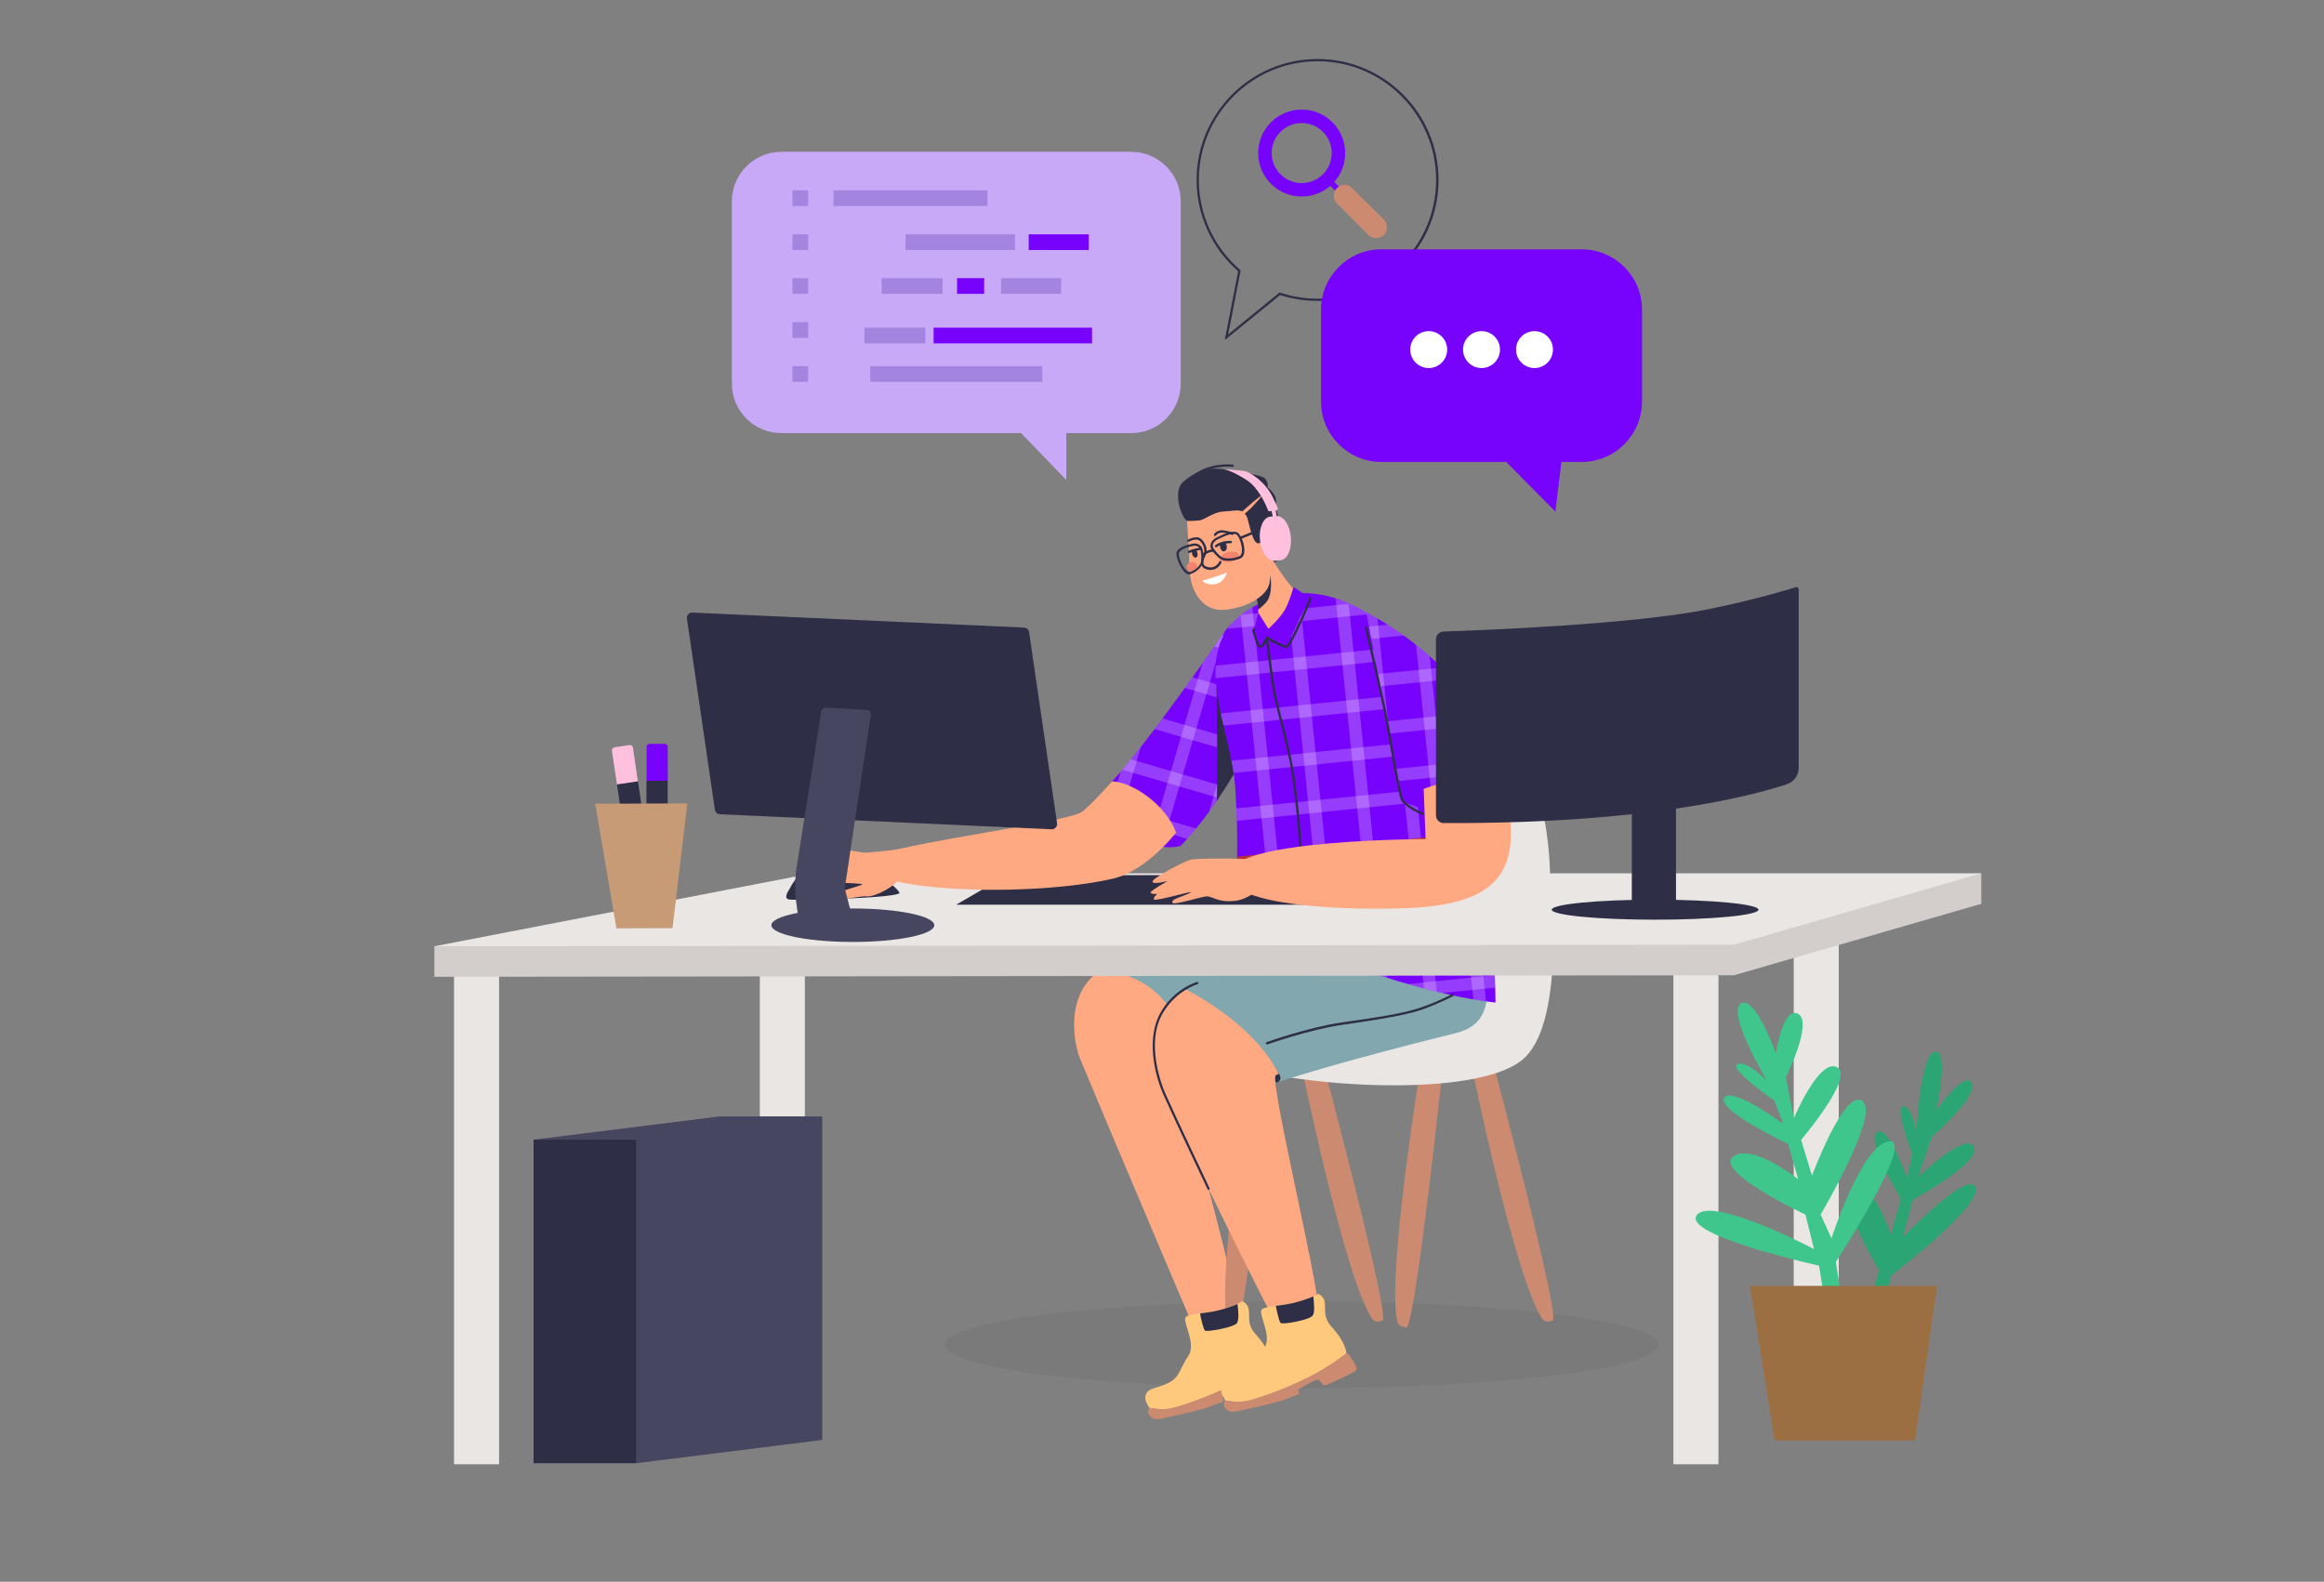 <?xml version="1.0" encoding="utf-8"?>
<!-- Generator: Adobe Illustrator 25.2.0, SVG Export Plug-In . SVG Version: 6.00 Build 0)  -->
<svg version="1.1" id="Layer_1" xmlns="http://www.w3.org/2000/svg" xmlns:xlink="http://www.w3.org/1999/xlink" x="0px" y="0px"
	 viewBox="0 0 1346.7 916.7" style="enable-background:new 0 0 1346.7 916.7;" xml:space="preserve">
<rect x="0" y="0" width="1346.7" height="916.7" fill="#808080" stroke="none"/>
<style type="text/css">
	.st0{fill:#EAE6E4;}
	.st1{opacity:7.000000e-02;fill:#2E2E47;}
	.st2{clip-path:url(#SVGID_2_);}
	.st3{opacity:0.23;fill:#FFFFFF;}
	.st4{fill:#2E2E47;}
	.st5{fill:#FFA982;}
	.st6{fill:#CC8B70;}
	.st7{fill:#82A7AF;}
	.st8{fill:#7703FC;}
	.st9{fill:#FFC97D;}
	.st10{clip-path:url(#SVGID_4_);}
	.st11{fill:#BA2F2F;}
	.st12{fill:#D3CDCB;}
	.st13{clip-path:url(#SVGID_6_);}
	.st14{fill:#FFC0DD;}
	.st15{fill:#C69B75;}
	.st16{fill:#464660;}
	.st17{fill:#F2836D;}
	.st18{fill:#FFFFFF;}
	.st19{fill:#2BA573;}
	.st20{fill:#3EC68C;}
	.st21{fill:#9C6F43;}
	.st22{fill:#C7A9F7;}
	.st23{fill:#A385E0;}
</style>
<g>
	<rect x="1039.4" y="518.7" class="st0" width="26.1" height="285.6"/>
	<g>
		<ellipse class="st1" cx="754.3" cy="779.3" rx="206.8" ry="25.2"/>
		<g>
			<defs>
				<path id="SVGID_1_" d="M709.1,366.7c0,0-41.2,60.4-64.6,86.1c0,0-8,17.6,18,33.8c11.3,7,21.7,3.6,21.7,3.6
					c32.5-34.2,51.6-81.6,53.4-95.7C740,375.3,724.2,345.2,709.1,366.7z"/>
			</defs>
			<use xlink:href="#SVGID_1_"  style="overflow:visible;fill:#7703FC;"/>
			<clipPath id="SVGID_2_">
				<use xlink:href="#SVGID_1_"  style="overflow:visible;"/>
			</clipPath>
			<g class="st2">
				
					<rect x="648.7" y="411.4" transform="matrix(0.96 0.281 -0.281 0.96 152.565 -165.264)" class="st3" width="7.2" height="75.4"/>
				
					<rect x="684.9" y="353.1" transform="matrix(0.96 0.281 -0.281 0.96 147.123 -176.433)" class="st3" width="7.2" height="142.8"/>
				
					<rect x="711.6" y="360.9" transform="matrix(0.96 0.281 -0.281 0.96 150.411 -183.638)" class="st3" width="7.2" height="142.8"/>
				
					<rect x="704.1" y="322.7" transform="matrix(-0.281 0.96 -0.96 -0.281 1263.42 -202.829)" class="st3" width="7.2" height="98.2"/>
				
					<rect x="696.3" y="349.4" transform="matrix(-0.281 0.96 -0.96 -0.281 1279.047 -161.076)" class="st3" width="7.2" height="98.2"/>
				
					<rect x="688.4" y="376.1" transform="matrix(-0.281 0.96 -0.96 -0.281 1294.656 -119.339)" class="st3" width="7.2" height="98.2"/>
				
					<rect x="680.6" y="402.8" transform="matrix(-0.281 0.96 -0.96 -0.281 1310.267 -77.6)" class="st3" width="7.2" height="98.2"/>
				
					<rect x="672.8" y="429.6" transform="matrix(-0.281 0.96 -0.96 -0.281 1325.878 -35.861)" class="st3" width="7.2" height="98.2"/>
			</g>
		</g>
		<path class="st4" d="M721.3,436.9c-4.9-16-11.1-32.5-16.4-38.3c0,0,0.9,44.3,0.2,65.5C711.4,455,716.8,445.7,721.3,436.9z"/>
		<path class="st5" d="M640.5,560.7c-23.5,12.4-18.8,42.3-14.8,52.4c3.6,9.1,63.9,151.7,68.2,161.3c4.2,9.6,19.3,3.6,24.2-2.9
			c4.9-6.4-38.6-158.1-38.6-158.1s5.2-0.6,13.4-1.7c-11.7-24.1-23.8-40.7-23.8-40.7C656.2,564.7,647.5,561.2,640.5,560.7z"/>
		<g>
			<g>
				<g>
					<path class="st6" d="M836.2,617.3c0,0-16.3,153.3-21.3,152c-1.5-0.4-4.6-0.3-5.3-3.8c-6-28.8,14.3-151.5,14.3-151.5
						L836.2,617.3z"/>
				</g>
				<g>
					<path class="st6" d="M865.3,616.2c0,0,39.4,148.5,34.4,149.2c-1.6,0.2-4.3,1.6-6.2-1.4c-15.8-24.2-40.7-146-40.7-146
						L865.3,616.2z"/>
				</g>
			</g>
			<g>
				<g>
					<path class="st6" d="M737.6,617.3c0,0-16.3,153.3-21.3,152c-1.5-0.4-4.6-0.3-5.3-3.8c-6-28.8,14.3-151.5,14.3-151.5
						L737.6,617.3z"/>
				</g>
				<g>
					<path class="st6" d="M766.7,616.2c0,0,39.4,148.5,34.4,149.2c-1.6,0.2-4.3,1.6-6.2-1.4c-15.8-24.2-40.7-146-40.7-146
						L766.7,616.2z"/>
				</g>
			</g>
			<path class="st0" d="M898.2,508.5c0,0,1.2-81.5-44.6-93.8s-80.2,86.4-91.1,94.5c-10.9,8.1-64.1,8-71.7,32
				c-7.6,24-9.2,65.9,30.3,77.6c39.5,11.7,138.1,17.4,162.4-5.8C907.9,589.7,898.2,508.5,898.2,508.5z"/>
		</g>
		<path class="st7" d="M762.2,514.8c-15.9-1.2-55.7,20.3-55.7,20.3s-48.7,17.4-60.6,21.5c-4,1.4-7.3,3.3-10.1,5.7
			c2.8,0.2,6.5,0.7,10.9,1.5c13.6,2.6,25.4,10.9,32.6,22.7c4.1,6.7,8.9,15.3,13.7,25.2c31.3-3.9,106.6-13.3,110.9-15
			c7.3-2.8,12.7-9.2,14.3-16.9c1.1-5.5,1.3-10.3,1.3-10.3S782,516.3,762.2,514.8z"/>
		<path class="st7" d="M776.4,541.6c-15.8,1.5-78.1,25.1-89.7,31.4c-6.6,11.3,8.7,36.4,53.4,54.2c8.5-2.7,40.7-13,102.5-28.2
			c7.6-1.9,17.6-5.5,19.1-20.9c0.6-5.6,1.5-22.4,1.5-22.4S796.2,539.7,776.4,541.6z"/>
		<path class="st8" d="M715.8,456.6c-2.4-36.1-28.9-80.7,8-103.5c30.5-18.9,63.2-7.5,90.3,19.9c52.6,53.1,52.5,208,52.5,208
			s-36.7-2.9-96.1-26.1c-6.7-2.6-47.2-12.9-49.2-13.4C708.9,538.6,720.4,525,715.8,456.6z"/>
		<g>
			<path class="st9" d="M679.2,816.1c-5.3,1.1-10.4,0.4-13.3-0.2c-0.2-1.1-3.2-4.1-1.9-7.7c1.4-3.9,5.8-3.3,12.8-6.6
				c7-3.3,6.7-8.4,11.8-15.8c5-7.4-4.1-20.5-1.3-22.7c2.8-2.2,12.2-1.7,21.4-4.5c9.2-2.8,11.2-4.5,11.2-4.5c5.8,2.9,3,8.4,4.4,13.3
				c1.5,4.9,3.2,5.1,7.4,10.9c4.1,5.8,4.6,10.3,4.6,10.3s-7.5,6.1-18.3,12C707.3,806.6,687.5,814.3,679.2,816.1z"/>
			<path class="st6" d="M665.9,816.2c0-0.1,0-0.2,0-0.3c2.9,0.6,8,1.4,13.3,0.2c8.3-1.8,28-9.5,38.8-15.5c10.8-6,18.3-12,18.3-12
				s1.1,0.1,1.9,1.4s4.7,6.6,4,8.1c-0.7,1.6-14.4,7.4-17.1,8.7c-2.8,1.3-3.4-2.2-4.8-2.8s-7.9,3.2-10.7,4.8
				c-2.8,1.5-0.8,1.4-0.7,2.6c0.2,1.3-1.7,1.3-7.2,3.6c-5.5,2.3-26.5,6.7-29.5,7.3c-3,0.7-5.3-0.5-6.4-2.5
				C664.8,817.9,665.5,817,665.9,816.2z"/>
			<path class="st4" d="M698.2,771.1c-0.9-0.8-2.3-7.2-2.8-9.9c3.9-0.5,8.6-1.1,13.3-2.5c4-1.2,6.7-2.2,8.4-3
				c0.5,3.7,1,9.6-0.4,11.2C714.7,769.3,699.3,772.1,698.2,771.1z"/>
		</g>
		<g>
			<defs>
				<path id="SVGID_3_" d="M715.8,456.6c-2.4-36.1-28.9-80.7,8-103.5c30.5-18.9,63.2-7.5,90.3,19.9c52.6,53.1,52.5,208,52.5,208
					s-36.7-2.9-96.1-26.1c-6.7-2.6-47.2-12.9-49.2-13.4C708.9,538.6,720.4,525,715.8,456.6z"/>
			</defs>
			<clipPath id="SVGID_4_">
				<use xlink:href="#SVGID_3_"  style="overflow:visible;"/>
			</clipPath>
			<g class="st10">
				
					<rect x="702.4" y="318.3" transform="matrix(0.995 -0.102 0.102 0.995 -44.197 74.459)" class="st11" width="7.2" height="302.2"/>
				
					<rect x="730.1" y="315.5" transform="matrix(0.995 -0.102 0.102 0.995 -43.757 77.255)" class="st3" width="7.2" height="302.2"/>
				
					<rect x="757.8" y="312.7" transform="matrix(0.995 -0.102 0.102 0.995 -43.33 80.08)" class="st3" width="7.2" height="302.2"/>
				
					<rect x="785.5" y="309.8" transform="matrix(0.995 -0.102 0.102 0.995 -42.888 82.873)" class="st3" width="7.2" height="302.2"/>
				
					<rect x="813.2" y="307" transform="matrix(0.995 -0.102 0.102 0.995 -42.455 85.684)" class="st3" width="7.2" height="302.2"/>
				
					<rect x="840.9" y="304.1" transform="matrix(0.995 -0.102 0.102 0.995 -42.027 88.508)" class="st3" width="7.2" height="302.2"/>
				
					<rect x="757.8" y="233" transform="matrix(0.102 0.995 -0.995 0.102 1009.486 -463.413)" class="st11" width="7.2" height="188.9"/>
				
					<rect x="760.7" y="260.7" transform="matrix(0.102 0.995 -0.995 0.102 1039.601 -441.363)" class="st3" width="7.2" height="188.9"/>
				
					<rect x="763.5" y="288.4" transform="matrix(0.102 0.995 -0.995 0.102 1069.687 -419.323)" class="st3" width="7.2" height="188.9"/>
				
					<rect x="766.3" y="316.1" transform="matrix(0.102 0.995 -0.995 0.102 1099.796 -397.273)" class="st3" width="7.2" height="188.9"/>
				
					<rect x="769.2" y="343.7" transform="matrix(0.102 0.995 -0.995 0.102 1129.883 -375.233)" class="st3" width="7.2" height="188.9"/>
				
					<rect x="772" y="371.4" transform="matrix(0.102 0.995 -0.995 0.102 1159.997 -353.182)" class="st3" width="7.2" height="188.9"/>
				
					<rect x="774.9" y="399.1" transform="matrix(0.102 0.995 -0.995 0.102 1190.097 -331.136)" class="st11" width="7.2" height="188.9"/>
				
					<rect x="777.7" y="426.8" transform="matrix(0.102 0.995 -0.995 0.102 1220.179 -309.1)" class="st11" width="7.2" height="188.9"/>
				
					<rect x="780.5" y="454.5" transform="matrix(0.102 0.995 -0.995 0.102 1250.278 -287.055)" class="st11" width="7.2" height="188.9"/>
				
					<rect x="783.4" y="482.2" transform="matrix(0.102 0.995 -0.995 0.102 1280.395 -265)" class="st3" width="7.2" height="188.9"/>
			</g>
		</g>
		<g>
			<path class="st4" d="M748.3,540.8c-0.1,0-0.1,0-0.2,0c-0.3-0.1-0.5-0.5-0.4-0.8c0-0.1,2.5-7.2,4.8-24.2c2.5-18.7-2.3-56-3.9-66.9
				c-1.4-9.7-4.4-21.5-7.1-31.9c-1.7-6.8-3.2-12.6-3.9-16.6c-1.7-9.7-4.1-30.5-4.1-30.7c0-0.4,0.2-0.7,0.6-0.7
				c0.4,0,0.7,0.2,0.7,0.6c0,0.2,2.5,20.9,4.1,30.6c0.7,3.9,2.2,9.7,3.9,16.5c2.7,10.4,5.7,22.3,7.1,32c1.6,11,6.4,48.4,3.9,67.3
				c-2.3,17.2-4.7,24.2-4.8,24.5C748.9,540.6,748.6,540.8,748.3,540.8z"/>
		</g>
		<rect x="440.3" y="522" class="st0" width="26.1" height="284.6"/>
		<rect x="263.1" y="556.4" class="st0" width="26.1" height="292.2"/>
		<rect x="969.7" y="556.4" class="st0" width="26.1" height="292.2"/>
		<g>
			<polygon class="st12" points="251.7,566.1 251.7,548.4 1148.1,506.1 1148.1,523.8 1004.8,565.2 			"/>
			<g>
				<polygon class="st0" points="251.7,548.4 470.7,506.1 1148.1,506.1 1004.8,547.5 				"/>
			</g>
		</g>
		<polygon class="st4" points="756.2,524.3 554.1,524.3 583.5,507.2 785.5,507.2 		"/>
		<g>
			<defs>
				<path id="SVGID_5_" d="M791.7,355c0,0,59.4,27.5,83.7,92.5c2.4,6.3,3.5,15.9,4.5,21.9c-14.3,16.9-43.3,3.1-67.2-4.7L791.7,355z"
					/>
			</defs>
			<use xlink:href="#SVGID_5_"  style="overflow:visible;fill:#7703FC;"/>
			<clipPath id="SVGID_6_">
				<use xlink:href="#SVGID_5_"  style="overflow:visible;"/>
			</clipPath>
			<g class="st13">
				
					<rect x="796.1" y="342.1" transform="matrix(0.995 -0.102 0.102 0.995 -37.614 83.692)" class="st3" width="7.2" height="135.3"/>
				
					<rect x="823.8" y="339.2" transform="matrix(0.995 -0.102 0.102 0.995 -37.187 86.517)" class="st3" width="7.2" height="135.3"/>
				
					<rect x="851.5" y="336.4" transform="matrix(0.995 -0.102 0.102 0.995 -36.746 89.309)" class="st11" width="7.2" height="135.3"/>
				
					<rect x="819.4" y="315.8" transform="matrix(0.102 0.995 -0.995 0.102 1100.754 -492.267)" class="st3" width="7.2" height="95.4"/>
				
					<rect x="822.3" y="343.5" transform="matrix(0.102 0.995 -0.995 0.102 1130.837 -470.228)" class="st3" width="7.2" height="95.4"/>
				
					<rect x="825.1" y="371.2" transform="matrix(0.102 0.995 -0.995 0.102 1160.955 -448.176)" class="st3" width="7.2" height="95.4"/>
				
					<rect x="828" y="398.9" transform="matrix(0.102 0.995 -0.995 0.102 1191.039 -426.136)" class="st3" width="7.2" height="95.4"/>
			</g>
		</g>
		<path class="st5" d="M712.4,505.5c4.2-19.1,113.7-19.2,113.7-19.2l-1.1-29.1c23.2-8.7,40.6-7.3,48.5,5.5c6.9,39.5-2,61.4-58,63.6
			C765.7,528.1,708.6,522.7,712.4,505.5z"/>
		<g>
			<g>
				
					<rect x="359.3" y="453.5" transform="matrix(0.989 -0.146 0.146 0.989 -64.076 58.271)" class="st4" width="12.3" height="25.3"/>
				<path class="st14" d="M366.8,433.3c-0.1-0.9-1-1.6-2-1.5l-8.7,1.3c-0.9,0.1-1.6,1-1.5,2l2.9,19.5l12.1-1.8L366.8,433.3z"/>
			</g>
			<g>
				<rect x="374.6" y="452.5" class="st4" width="12.3" height="25.3"/>
				<path class="st8" d="M386.9,432.8c0-1-0.8-1.7-1.7-1.7l-8.8,0c-1,0-1.7,0.8-1.7,1.7l0,19.7l12.3,0L386.9,432.8z"/>
			</g>
			<polygon class="st15" points="389.7,537.9 357.2,538 344.9,465.8 398.3,465.6 			"/>
		</g>
		<path class="st4" d="M457.3,515.6c0,0,8.1-17.8,25.3-18.1c17.2-0.3,37.2,16.6,38.6,19.8c1.4,3.2-60.1,4.6-63.9,4
			C453.5,520.7,457.3,515.6,457.3,515.6z"/>
		<path class="st4" d="M740.1,627.3c0,0,3.4-1.2,1.1-5c-5.9-9.4-7.1-10.7-19.4-23c-10.8-10.8-38.6-19.2-36.5-17
			S732.9,627,740.1,627.3z"/>
		<g>
			<path class="st4" d="M832.1,370.5c0-2.4,1.9-4.4,4.4-4.5c20.7-0.7,109.9-4,154.3-13.1c26.2-5.4,44.4-10.9,49.8-12.6
				c0.8-0.3,1.7,0.4,1.7,1.2V445c0,4.3-2.8,8.2-6.9,9.5c-19.3,6.4-80.5,23-198.8,22.5c-2.5,0-4.5-2-4.5-4.5V370.5z"/>
			<polygon class="st4" points="945.6,459.7 945.6,527.2 971.2,523.5 971.2,453.2 			"/>
			<path class="st4" d="M1019,527.2c0,3.2-26.8,5.8-59.9,5.8c-33.1,0-59.9-2.6-59.9-5.8c0-3.2,26.8-5.8,59.9-5.8
				C992.2,521.4,1019,524,1019,527.2z"/>
		</g>
		<path class="st5" d="M626.8,470.6c-10.6,6.9-124,20.2-125.3,28.7c-2.7,17.7,95.1,21.2,143.9,9.8c12.7-3,26.2-14.5,36.1-26.5
			c0,0-3.1-10.5-15.5-20.2c-12.8-10-21.6-9.5-21.6-9.5C636.2,462,629.6,468.8,626.8,470.6z"/>
		<path class="st5" d="M522.8,492c0,0-20.6,2.5-22.8,2.1c-2.2-0.4-12.4-2.2-15.7-1.6c-3.2,0.6-9.1,3.6-12.1,4.8
			c-3,1.3-5.9,3.6-5.7,4.3c0.2,0.7,2.8,0.5,2.8,0.5s-4.7,2.4-3.6,4c1,1.6,3.1,1,3.9,0.7c0.9-0.3,12.8-0.7,12.8-0.7
			s-9.1,3.9-12.6,7.3c-3.5,3.4-2.7,6.3-0.3,5.2c2.4-1.1,16.9-6.8,18.3-6.9c1.4-0.1,11.3,0.3,11.9,0.8c0.7,0.4-14.9,4.4-16.5,6.1
			c-1.6,1.7-3,4.3-1.4,4.1c1.6-0.2,16.6-3.7,20.7-3.2c4.1,0.5,20-7,20.2-13.9C523.1,498.9,522.8,492,522.8,492z"/>
		<path class="st5" d="M686.7,573.1c-0.1,0-0.2,0.1-0.2,0.1c-24.8,13.8-17.1,46.5-12.7,58.5c6.5,17.6,62.5,131.4,68.3,140.1
			c5.8,8.7,18.7,2.2,22.4-5c3.7-7.2-29.5-141.3-25.2-143.7c0.4-0.2,1-0.5,1.8-0.7C728.2,597.5,701,580.6,686.7,573.1z"/>
		<g>
			<path class="st4" d="M609.5,480.6l-192.2-8.7c-1.7,0-3.1-1.4-3.1-3.1l-16.2-110.7c0-1.7,1.4-3.1,3.1-3.1l192.2,8.7
				c1.7,0,3.1,1.4,3.1,3.1l16.2,110.7C612.6,479.2,611.2,480.6,609.5,480.6z"/>
			<ellipse class="st16" cx="494.2" cy="536.2" rx="47.2" ry="9.7"/>
			<path class="st16" d="M478.7,410.1l23.4,1.3c1.6,0.1,2.7,1.5,2.5,3l-15.1,100.5l6.3,23.8l-32.5-1.5l-1.9-14.3
				c-0.9-6.7-0.8-13.4,0.2-20.1l14.3-90.5C476.1,411,477.3,410,478.7,410.1z"/>
		</g>
		<path class="st5" d="M726.2,497.9c0,0-22.8-0.8-35.2,0.1c-3.6,0.3-23.6,11.1-23.2,13c0.4,1.8,8.8-0.4,8.8-0.4s-10.1,5.7-9.9,6.7
			c0.2,1,3.9,0.8,3.9,0.8s-2.8,2.3-1.8,3.2c1,1,20.2-4.5,21.2-4.3c1,0.2-4.2,2-5.5,2.6c-1.3,0.6-5.5,1.6-5.2,3.5
			c0.3,1.9,16.1-3.3,19.7-3.6c3.6-0.3,6.6,3.9,17.2,2.5c7.1-0.9,17.2-7.8,16.8-14.9C732.5,500,726.2,497.9,726.2,497.9z"/>
		<g>
			<polygon class="st16" points="368.6,848 476.5,834.5 476.5,647 417.1,647 309.2,660.5 			"/>
			<rect x="309.2" y="660.5" class="st4" width="59.4" height="187.5"/>
		</g>
		<g>
			<path class="st9" d="M723.2,811.8c-5.3,1.1-10.4,0.4-13.3-0.2c-0.2-1.1-3.2-4.1-1.9-7.7c1.4-3.9,5.8-3.3,12.8-6.6
				c7-3.3,6.7-8.4,11.8-15.8c5-7.4-4.1-20.5-1.3-22.7c2.8-2.2,12.2-1.7,21.4-4.5c9.2-2.8,11.2-4.5,11.2-4.5c5.8,2.9,3,8.4,4.4,13.3
				c1.5,4.9,3.2,5.1,7.4,10.9c4.1,5.8,4.6,10.3,4.6,10.3s-7.5,6.1-18.3,12C751.2,802.3,731.5,810,723.2,811.8z"/>
			<path class="st6" d="M709.8,811.9c0-0.1,0-0.2,0-0.3c2.9,0.6,8,1.4,13.3,0.2c8.3-1.8,28-9.5,38.8-15.5c10.8-6,18.3-12,18.3-12
				s1.1,0.1,1.9,1.4s4.7,6.6,4,8.1c-0.7,1.6-14.4,7.4-17.1,8.7c-2.8,1.3-3.4-2.2-4.8-2.8c-1.4-0.6-7.9,3.2-10.7,4.8
				c-2.8,1.5-0.8,1.4-0.7,2.6c0.2,1.3-1.7,1.3-7.2,3.6c-5.5,2.3-26.5,6.7-29.5,7.3c-3,0.7-5.3-0.5-6.4-2.5
				C708.7,813.6,709.4,812.7,709.8,811.9z"/>
			<path class="st4" d="M742.1,766.7c-0.9-0.8-2.3-7.2-2.8-9.9c3.9-0.5,8.6-1.1,13.3-2.5c4-1.2,6.7-2.2,8.4-3
				c0.5,3.7,1,9.6-0.4,11.2C758.7,765,743.3,767.8,742.1,766.7z"/>
		</g>
		<g>
			<path class="st4" d="M700.3,689.5c-0.2,0-0.5-0.1-0.6-0.4c-0.2-0.4-19.9-42-25.4-54.4c-1.9-4.2-5.1-12.8-6.1-23.2
				c-0.9-9.6,0.6-18.1,4.2-24.5c7.9-14,20.7-17.8,21.2-17.9c0.4-0.1,0.7,0.1,0.8,0.5c0.1,0.4-0.1,0.7-0.5,0.8
				c-0.1,0-12.7,3.7-20.4,17.3c-3.5,6.1-4.9,14.3-4,23.7c0.7,7.5,2.9,15.8,6,22.8c5.5,12.4,25.2,54,25.4,54.4c0.2,0.3,0,0.7-0.3,0.9
				C700.5,689.5,700.4,689.5,700.3,689.5z"/>
		</g>
		<g>
			<path class="st4" d="M738.7,292.9c0,0,10,27.5,1.1,32.3c-14.3,7.6-18.9-26.9-17.1-30.6C724.5,290.8,735.5,290.2,738.7,292.9z"/>
			<path class="st5" d="M735.6,321.3c0,0,8.7,15.5,16.2,22.2c4.4,3.9-7.6,20.7-15.9,24.6c-8.3,3.8-5.8-15.8-7.7-20.8
				c-3.4-9.1-5.7-13.5-5.8-15.4C722.2,329.9,732.2,320,735.6,321.3z"/>
			<path class="st4" d="M736.2,333.6l-9.7,9.2c0.5,1.3,1.1,2.8,1.7,4.5c0.5,1.3,0.7,3.5,0.8,6.1c1.4-1.1,3.1-2.5,4.7-4.3
				C737.9,344.5,736.2,333.6,736.2,333.6z"/>
			<path class="st5" d="M687.7,300c0,0,1,15.3,1.3,20c0.3,4.7-0.3,9.4,1.1,16.2c1.3,6.8,6.8,18.3,19.6,17.2
				c12.8-1.1,24.4-7.9,25.9-15.3c1.5-7.4,0.3-15.1,0.3-15.1s4-0.3,5.2-5.7c1.2-5.4,2.3-12.5-2.4-12.4c-4.7,0.1-5.2,2.7-6.3,2.5
				c-1.1-0.1-7.7-11.7-13.7-12.5C712.7,294.2,690.1,293,687.7,300z"/>
			<g>
				<path class="st4" d="M704.1,310.6c-0.1,0-0.3,0-0.4-0.1c-0.3-0.2-0.4-0.6-0.2-0.9c0.1-0.1,1.5-2.2,4.4-2.3
					c2.7,0,6.3,1.4,6.5,1.4c0.3,0.1,0.5,0.5,0.4,0.9c-0.1,0.3-0.5,0.5-0.9,0.4c0,0-3.6-1.4-6-1.3c-2.2,0-3.2,1.6-3.3,1.7
					C704.5,310.5,704.3,310.6,704.1,310.6z"/>
			</g>
			<path class="st17" d="M717.9,321.6c0.3,1.5-1.8,3.3-4.7,3.9c-2.9,0.6-5.5-0.1-5.8-1.7c-0.3-1.5,1.8-3.3,4.7-3.9
				C715,319.3,717.6,320,717.9,321.6z"/>
			<path class="st17" d="M693.8,327.9c0.3,1.5-0.8,3.1-2.5,3.4c-1.7,0.4-3.4-0.6-3.7-2.1c-0.3-1.5,0.8-3.1,2.5-3.4
				C691.8,325.4,693.5,326.4,693.8,327.9z"/>
			<g>
				<g>
					<path class="st4" d="M704.6,317.2c-0.2,0-0.4-0.1-0.5-0.3c-0.2-0.3-0.2-0.7,0.1-0.9c3.8-2.9,8.9-2.6,9.1-2.5
						c0.4,0,0.6,0.3,0.6,0.7c0,0.4-0.3,0.6-0.7,0.6c0,0-4.8-0.3-8.2,2.3C704.9,317.2,704.8,317.2,704.6,317.2z"/>
				</g>
			</g>
			<g>
				<g>
					<path class="st4" d="M689.1,320.5c-0.2,0-0.5-0.1-0.6-0.3c-0.2-0.3-0.1-0.7,0.2-0.9c2.3-1.3,6.7-1.9,6.9-1.9
						c0.4,0,0.7,0.2,0.7,0.6c0,0.4-0.2,0.7-0.6,0.7c0,0-4.3,0.6-6.4,1.8C689.3,320.5,689.2,320.5,689.1,320.5z"/>
				</g>
			</g>
			<path class="st4" d="M735.4,303.9c0,0-2,9.4-5.7,10.9c-3.8,1.5-6-12.4-7-14.9c-1-2.5-3.8-5-3.8-5S737.9,291.5,735.4,303.9z"/>
			<g>
				<path class="st5" d="M697.7,322.2c0,0-1.9,4-0.4,5.9c1.5,1.9,4.9,1.9,7,0.7c2.1-1.3,2.9-2,3.1-3.1
					C707.5,324.4,703.6,317.1,697.7,322.2z"/>
				<g>
					<path class="st4" d="M701.5,330.3c-0.8,0-1.6-0.1-2.5-0.4c-1.4-0.5-2.3-1.2-2.7-2.3c-0.6-1.4-0.3-3.3,1-6
						c1.5-3.1-0.2-6.4-2.1-8.2c-2-1.8-6.2,0.5-6.2,0.5c-0.3,0.2-0.7,0.1-0.9-0.2c-0.2-0.3-0.1-0.7,0.2-0.9c0.2-0.1,5.1-2.9,7.8-0.4
						c2.3,2.1,4.2,6,2.4,9.7c-1.1,2.2-1.4,3.8-1,4.9c0.3,0.7,0.9,1.2,1.9,1.5c4,1.3,6.4-1.4,7.2-3.1c0.2-0.3,0.5-0.5,0.9-0.3
						c0.3,0.2,0.5,0.5,0.3,0.9C707.1,327.8,704.9,330.3,701.5,330.3z"/>
				</g>
			</g>
			<path class="st18" d="M711.1,331.8c0,0-9.4,3.6-14.5,4.7c0,0,2.3,2.7,7.4,2.1C709.1,338,711.1,331.8,711.1,331.8z"/>
			<path class="st4" d="M710.4,314.7c0,0,1.2,3.1-0.1,4.3c-1.3,1.1-2.3,0.3-2.8-0.6c-0.5-0.8-1-3.1-0.1-3.4
				C708.2,314.6,710,314.2,710.4,314.7z"/>
			<path class="st4" d="M693.3,318.9c0,0,1.4,2.8,0.3,3.8c-1.1,1.1-1.9,0.1-2.4-0.7c-0.5-0.9-0.9-2.5-0.1-2.9
				C691.8,318.8,693,318.4,693.3,318.9z"/>
			<g>
				<g>
					<path class="st4" d="M689.2,332.9c-0.6,0-1.3-0.2-2.2-0.9c-2.9-2.3-5.4-8.8-5.3-11.2c0.3-3.6,6.3-5,9.2-5.7
						c3.1-0.7,5,1.1,5.5,2.2c1,1.4,1.1,6.8,0.6,8.9c-0.5,2.2-3.4,5.3-7.2,6.5C689.8,332.9,689.5,332.9,689.2,332.9z M692.4,316.3
						c-0.3,0-0.7,0-1.1,0.1c-2.4,0.5-8,1.8-8.2,4.5c-0.2,2.1,2.2,8.1,4.8,10.1c0.6,0.5,1.2,0.7,1.7,0.5c3.2-1,5.8-3.7,6.3-5.6
						c0.5-2.1,0.1-7.1-0.4-7.8l-0.1-0.1C695.3,317.9,694.5,316.3,692.4,316.3z"/>
				</g>
				<g>
					<path class="st4" d="M711.9,325c-1.9,0-3.6-0.3-4.5-0.9c-1.8-1.1-5.8-5.2-5.9-7c-0.1-0.6-0.5-3.5,3.5-5.6
						c5.1-2.5,10.1-4.6,12.6-2.5c1.9,1.7,4,7.5,3.4,11.3c-0.3,2.2-1.4,3-2.3,3.4C716.4,324.6,714,325,711.9,325z M714.8,309.4
						c-2.8,0-7.1,2.2-9.2,3.2c-3.4,1.7-2.8,4.1-2.8,4.1l0,0.1l0,0.1c0,0.9,3.3,4.8,5.2,6c1.8,1,6.3,1.1,10.1-0.5
						c0.8-0.3,1.3-1.1,1.5-2.4c0.5-3.4-1.4-8.8-2.9-10.1C716.3,309.6,715.6,309.4,714.8,309.4z"/>
				</g>
				<g>
					<path class="st4" d="M697.2,322c-0.2,0-0.4-0.1-0.5-0.2c-0.2-0.3-0.2-0.7,0.1-0.9c3.1-2.8,6.4-2.4,6.6-2.4
						c0.4,0,0.6,0.4,0.6,0.7c0,0.4-0.4,0.6-0.7,0.6c-0.1,0-2.9-0.2-5.5,2.1C697.5,321.9,697.3,322,697.2,322z"/>
				</g>
				<g>
					<path class="st4" d="M718.7,312.4c-0.3,0-0.5-0.2-0.6-0.4c-0.1-0.3,0-0.7,0.4-0.9l14.1-5.8c0.3-0.1,0.7,0,0.9,0.4
						c0.1,0.3,0,0.7-0.4,0.9l-14.1,5.8C718.9,312.4,718.8,312.4,718.7,312.4z"/>
				</g>
			</g>
			<path class="st4" d="M685.7,279.2c10.3-8.8,18.3-8.7,29.8-6c0,0,0,0,0,0c0.3-0.1,15.6,1.8,17.6,4.2c1,1.2,1.9,3.2,1.4,5.1
				c7.5,5.9,4.3,10.5,4.3,10.5l-1.5,3.4c-0.8,1.8-10.7,6.9-14.2,2.5c-3.6-4.5-7.1-2.8-13.6-2.5c-6.5,0.2-11.5,5-14.6,5.2
				c-3.1,0.3-3.9,0.3-6.7,0.3C685.3,301.7,678.8,285.1,685.7,279.2z"/>
			<path class="st5" d="M719.6,296.6c0,0,12.8-11.4,11.4-9.1c-1.4,2.3-9.6,11-10.5,10.4C719.5,297.3,719.6,296.6,719.6,296.6z"/>
			<g>
				<path class="st4" d="M714.7,270.5c0.2-0.1,0.3-0.3,0.3-0.5c0-0.3-0.2-0.6-0.5-0.7c-0.6-0.1-14-1.6-23.6,6.5
					c-0.3,0.2-0.3,0.6-0.1,0.9c0.2,0.3,0.6,0.3,0.9,0.1c9.2-7.7,22.6-6.3,22.7-6.2C714.5,270.6,714.6,270.6,714.7,270.5z"/>
			</g>
		</g>
		<path class="st8" d="M735,364.4c0,0,7.7-6.7,10.5-12.8c2.1-4.8,3.4-9,3.9-10.7c0.1-0.4,0.5-0.5,0.8-0.3l8.8,5.9l-13.6,28.1
			l-11.4-5.2l-3.9,5.2l-3.7-8.3l2.7-11.3L735,364.4z"/>
		<path class="st14" d="M739.5,299.1c-0.6,0.1-2.8,0.3-3.4,0.3c-4,0.4-6.7,6.4-6,13.5c0.7,7.1,4.5,12.5,8.5,12.1
			c0.6-0.1,2.8-0.3,3.4-0.3c4-0.4,6.7-6.4,6-13.5C747.4,304.1,743.6,298.7,739.5,299.1z"/>
		<path class="st14" d="M735.7,296.3c-0.4,0.1-0.8-0.2-0.9-0.5c-1-2.7-5.3-13-12.4-17.6c-8.2-5.3-12.8-6.2-12.8-6.2s9.5,0.5,12,1.1
			c2.5,0.6,11.2,5.5,15.9,15c1.7,3.4,2.5,5.4,2.9,6.4c0.2,0.5-0.1,1.1-0.7,1.2L735.7,296.3z"/>
		<polygon class="st14" points="736.6,295.2 737.8,300.4 740,300.1 739,294.6 		"/>
		<g>
			<path class="st4" d="M730.3,375.5c-0.1,0-0.3,0-0.4-0.1c-1.4-0.5-2.3-3.3-3.4-7c-0.2-0.8-0.5-1.5-0.6-1.8
				c-0.3-0.7-0.3-1.3-0.1-1.8c0.2-0.5,0.6-0.7,0.9-0.8c0.4-0.1,0.7,0.1,0.8,0.5c0.1,0.3-0.1,0.7-0.4,0.8c0,0-0.1,0-0.1,0.1
				c0,0-0.1,0.2,0.1,0.7c0.2,0.4,0.4,1.1,0.7,2c0.4,1.5,1.7,5.9,2.6,6.1c1.6-1.3,3.2-4.9,3.2-4.9l0.3-0.7l0.7,0.4
				c4.5,2.7,9.7,5.4,10.9,5.1c0.5-0.3,2.6-3.4,7.2-13.4c3.2-6.9,5.7-12.9,5.9-13.9c0-0.2,0-0.4,0.1-0.5c0.2-0.3,0.6-0.4,0.9-0.2
				c0.3,0.2,0.4,0.5,0.3,0.9c-0.3,1.5-3.5,8.9-6.3,14.9c-6.1,13.1-7.3,13.4-7.8,13.5c-2,0.5-8.8-3.4-11.2-4.9
				c-0.6,1.2-1.9,3.6-3.3,4.7C730.8,375.4,730.6,375.5,730.3,375.5z M758.7,347.1C758.7,347.1,758.7,347.1,758.7,347.1
				C758.7,347.1,758.7,347.1,758.7,347.1z M758.7,347.1C758.7,347.1,758.7,347.1,758.7,347.1C758.7,347.1,758.7,347.1,758.7,347.1z"
				/>
		</g>
		<g>
			<path class="st4" d="M734.1,605.2c-0.3,0-0.5-0.2-0.6-0.4c-0.1-0.3,0.1-0.7,0.4-0.8c0.2-0.1,24.7-8.8,43.9-11.5
				c19.8-2.8,35.8-5.2,45.8-8.7c10.1-3.5,17.6-7.5,17.7-7.6c0.3-0.2,0.7-0.1,0.9,0.3c0.2,0.3,0.1,0.7-0.3,0.9
				c-0.1,0-7.7,4.1-17.9,7.7c-10.1,3.5-26.2,5.9-46,8.8c-19,2.7-43.4,11.3-43.6,11.4C734.3,605.2,734.2,605.2,734.1,605.2z"/>
		</g>
		<g>
			<path class="st4" d="M824.3,472.3c-0.1,0-0.2,0-0.3-0.1c-0.4-0.2-10.5-4.5-12.3-8.9c-1.2-3-4.2-19.8-6.6-33.4
				c-1-5.6-1.8-10.5-2.4-13.6c-2-10.5-11.6-51.8-11.7-52.2c-0.1-0.4,0.1-0.7,0.5-0.8c0.4-0.1,0.7,0.1,0.8,0.5
				c0.1,0.4,9.7,41.7,11.7,52.3c0.6,3.1,1.5,8,2.4,13.6c2.2,12.7,5.3,30.2,6.5,33.1c1.6,3.9,11.5,8.2,11.6,8.2
				c0.3,0.1,0.5,0.5,0.4,0.9C824.8,472.1,824.6,472.3,824.3,472.3z"/>
		</g>
		<g>
			<path class="st19" d="M1084.6,751.2c0.8,1.4,6.8,2.5,8.9,1.4l1.9-13c0,0,53.3-40.5,49.4-51.4c-3.9-10.9-42.1,28.8-42.1,28.8
				l5.6-21.6c0,0,40.4-21.9,35.5-30.8c-4.9-9-32.4,17.7-32.4,17.7l8.2-23.6c0,0,26.8-23.1,22.9-31.1c-3.9-7.9-20.5,16.2-20.5,16.2
				s7.8-36.1-0.8-34.3c-8.7,1.8-10.7,47.3-10.7,47.3s-2.1-15.3-7.6-15.8c-5.5-0.4,5.1,27.7,5.1,27.7l-2.9,14.2
				c0,0-11-31.8-17.5-26.8s13.9,38.7,13.9,38.7l-5.7,21c0,0-9.4-30.4-21.2-26.4c-11.8,4.1,14.3,46.7,14.3,46.7L1084.6,751.2z"/>
			<path class="st20" d="M1067.1,752.2l-3.3-20.8c0,0,46.7-71.7,30.9-70c-15.8,1.7-33.4,56.3-33.4,56.3l-6.3-13.8
				c0,0,34.6-58.4,24.2-65.9c-10.4-7.5-29.2,43.4-29.2,43.4l-6.3-20.8c0,0,31.3-36.7,20.8-42.1c-10.4-5.4-25,29.6-25,29.6l-4.6-23.8
				c0,0,15.8-31.7,7.1-36.7c-8.8-5-12.9,22.9-12.9,22.9s-12.1-34.2-20.4-28.8c-8.3,5.4,15.4,45,15.4,45s-11.1-12.1-17.2-10
				c-6.1,2.1,21.4,21.3,21.4,21.3l5,13.3c0,0-30-22.1-34.2-15c-4.2,7.1,37.1,26.7,37.1,26.7l5.8,20.4c0,0-27.5-21.7-37.9-12.9
				c-10.4,8.8,42.1,33.4,42.1,33.4l5,20c0,0-59.6-31.3-68-19.6c-8.3,11.7,70.9,29.2,70.9,29.2l3.3,20.8L1067.1,752.2z"/>
			<polygon class="st21" points="1014.1,745.2 1028.3,834.8 1109.7,834.8 1122.5,745.2 			"/>
		</g>
		<g>
			<path class="st22" d="M655.6,88H452.7c-15.7,0-28.6,12.9-28.6,28.6v105.8c0,15.7,12.9,28.6,28.6,28.6h202.9
				c15.7,0,28.6-12.9,28.6-28.6V116.6C684.2,100.9,671.3,88,655.6,88z"/>
			<polygon class="st22" points="588.5,247.7 617.9,278.2 617.9,247.7 			"/>
			<rect x="459.2" y="110.3" class="st23" width="9.1" height="9.1"/>
			<rect x="483" y="110.3" class="st23" width="89.2" height="9.1"/>
			<rect x="524.7" y="135.8" class="st23" width="63.4" height="9.1"/>
			<rect x="596.1" y="135.8" class="st8" width="34.8" height="9.1"/>
			<rect x="510.9" y="161.2" class="st23" width="35.3" height="9.1"/>
			<rect x="500.9" y="189.9" class="st23" width="35.3" height="9.1"/>
			<rect x="541" y="189.9" class="st8" width="91.8" height="9.1"/>
			<rect x="504.3" y="212.2" class="st23" width="99.7" height="9.1"/>
			<rect x="554.6" y="161.2" class="st8" width="15.7" height="9.1"/>
			<rect x="580.1" y="161.2" class="st23" width="34.8" height="9.1"/>
			<rect x="459.2" y="135.8" class="st23" width="9.1" height="9.1"/>
			<rect x="459.2" y="161.2" class="st23" width="9.1" height="9.1"/>
			<rect x="459.2" y="186.7" class="st23" width="9.1" height="9.1"/>
			<rect x="459.2" y="212.2" class="st23" width="9.1" height="9.1"/>
		</g>
		<g>
			<path class="st4" d="M709.7,197.1l7.8-39.9c-15.3-13.3-24.1-32.6-24.1-52.9c0-38.6,31.4-70.1,70.1-70.1
				c38.6,0,70.1,31.4,70.1,70.1s-31.4,70.1-70.1,70.1c-7.4,0-14.7-1.2-21.7-3.4L709.7,197.1z M763.5,35.5
				c-37.9,0-68.8,30.8-68.8,68.8c0,20,8.7,39,23.9,52.1l0.3,0.3l-7.2,37.1l29.8-24.3l0.3,0.1c7,2.3,14.2,3.5,21.6,3.5
				c37.9,0,68.8-30.8,68.8-68.8C832.2,66.4,801.4,35.5,763.5,35.5z"/>
		</g>
		<g>
			<path class="st8" d="M916.6,144.5H800.4c-19.2,0-34.9,15.7-34.9,34.9v53.4c0,19.2,15.7,34.9,34.9,34.9h72.4l28.5,28.8l3.5-28.8
				h11.8c19.2,0,34.9-15.7,34.9-34.9v-53.4C951.6,160.2,935.8,144.5,916.6,144.5z"/>
		</g>
		<g>
			<g>
				<path class="st8" d="M754.3,113.9c-13.9,0-25.2-11.3-25.2-25.2c0-13.9,11.3-25.2,25.2-25.2c13.9,0,25.2,11.3,25.2,25.2
					C779.6,102.6,768.3,113.9,754.3,113.9z M754.3,71.3c-9.6,0-17.4,7.8-17.4,17.4c0,9.6,7.8,17.4,17.4,17.4
					c9.6,0,17.4-7.8,17.4-17.4C771.7,79.1,763.9,71.3,754.3,71.3z"/>
			</g>
			<g>
				
					<rect x="771.8" y="101.5" transform="matrix(0.707 -0.707 0.707 0.707 150.331 578.506)" class="st8" width="3.3" height="12.7"/>
				<path class="st6" d="M774.7,109L774.7,109c-2.4,2.4-2.4,6.4,0,8.9l18.3,18.3c2.4,2.4,6.4,2.4,8.9,0l0,0c2.4-2.4,2.4-6.4,0-8.9
					L783.5,109C781.1,106.5,777.1,106.5,774.7,109z"/>
			</g>
		</g>
	</g>
</g>
<g>
	<circle class="st18" cx="827.9" cy="202.6" r="10.7"/>
	<circle class="st18" cx="858.5" cy="202.6" r="10.7"/>
	<circle class="st18" cx="889.2" cy="202.6" r="10.7"/>
</g>
</svg>

